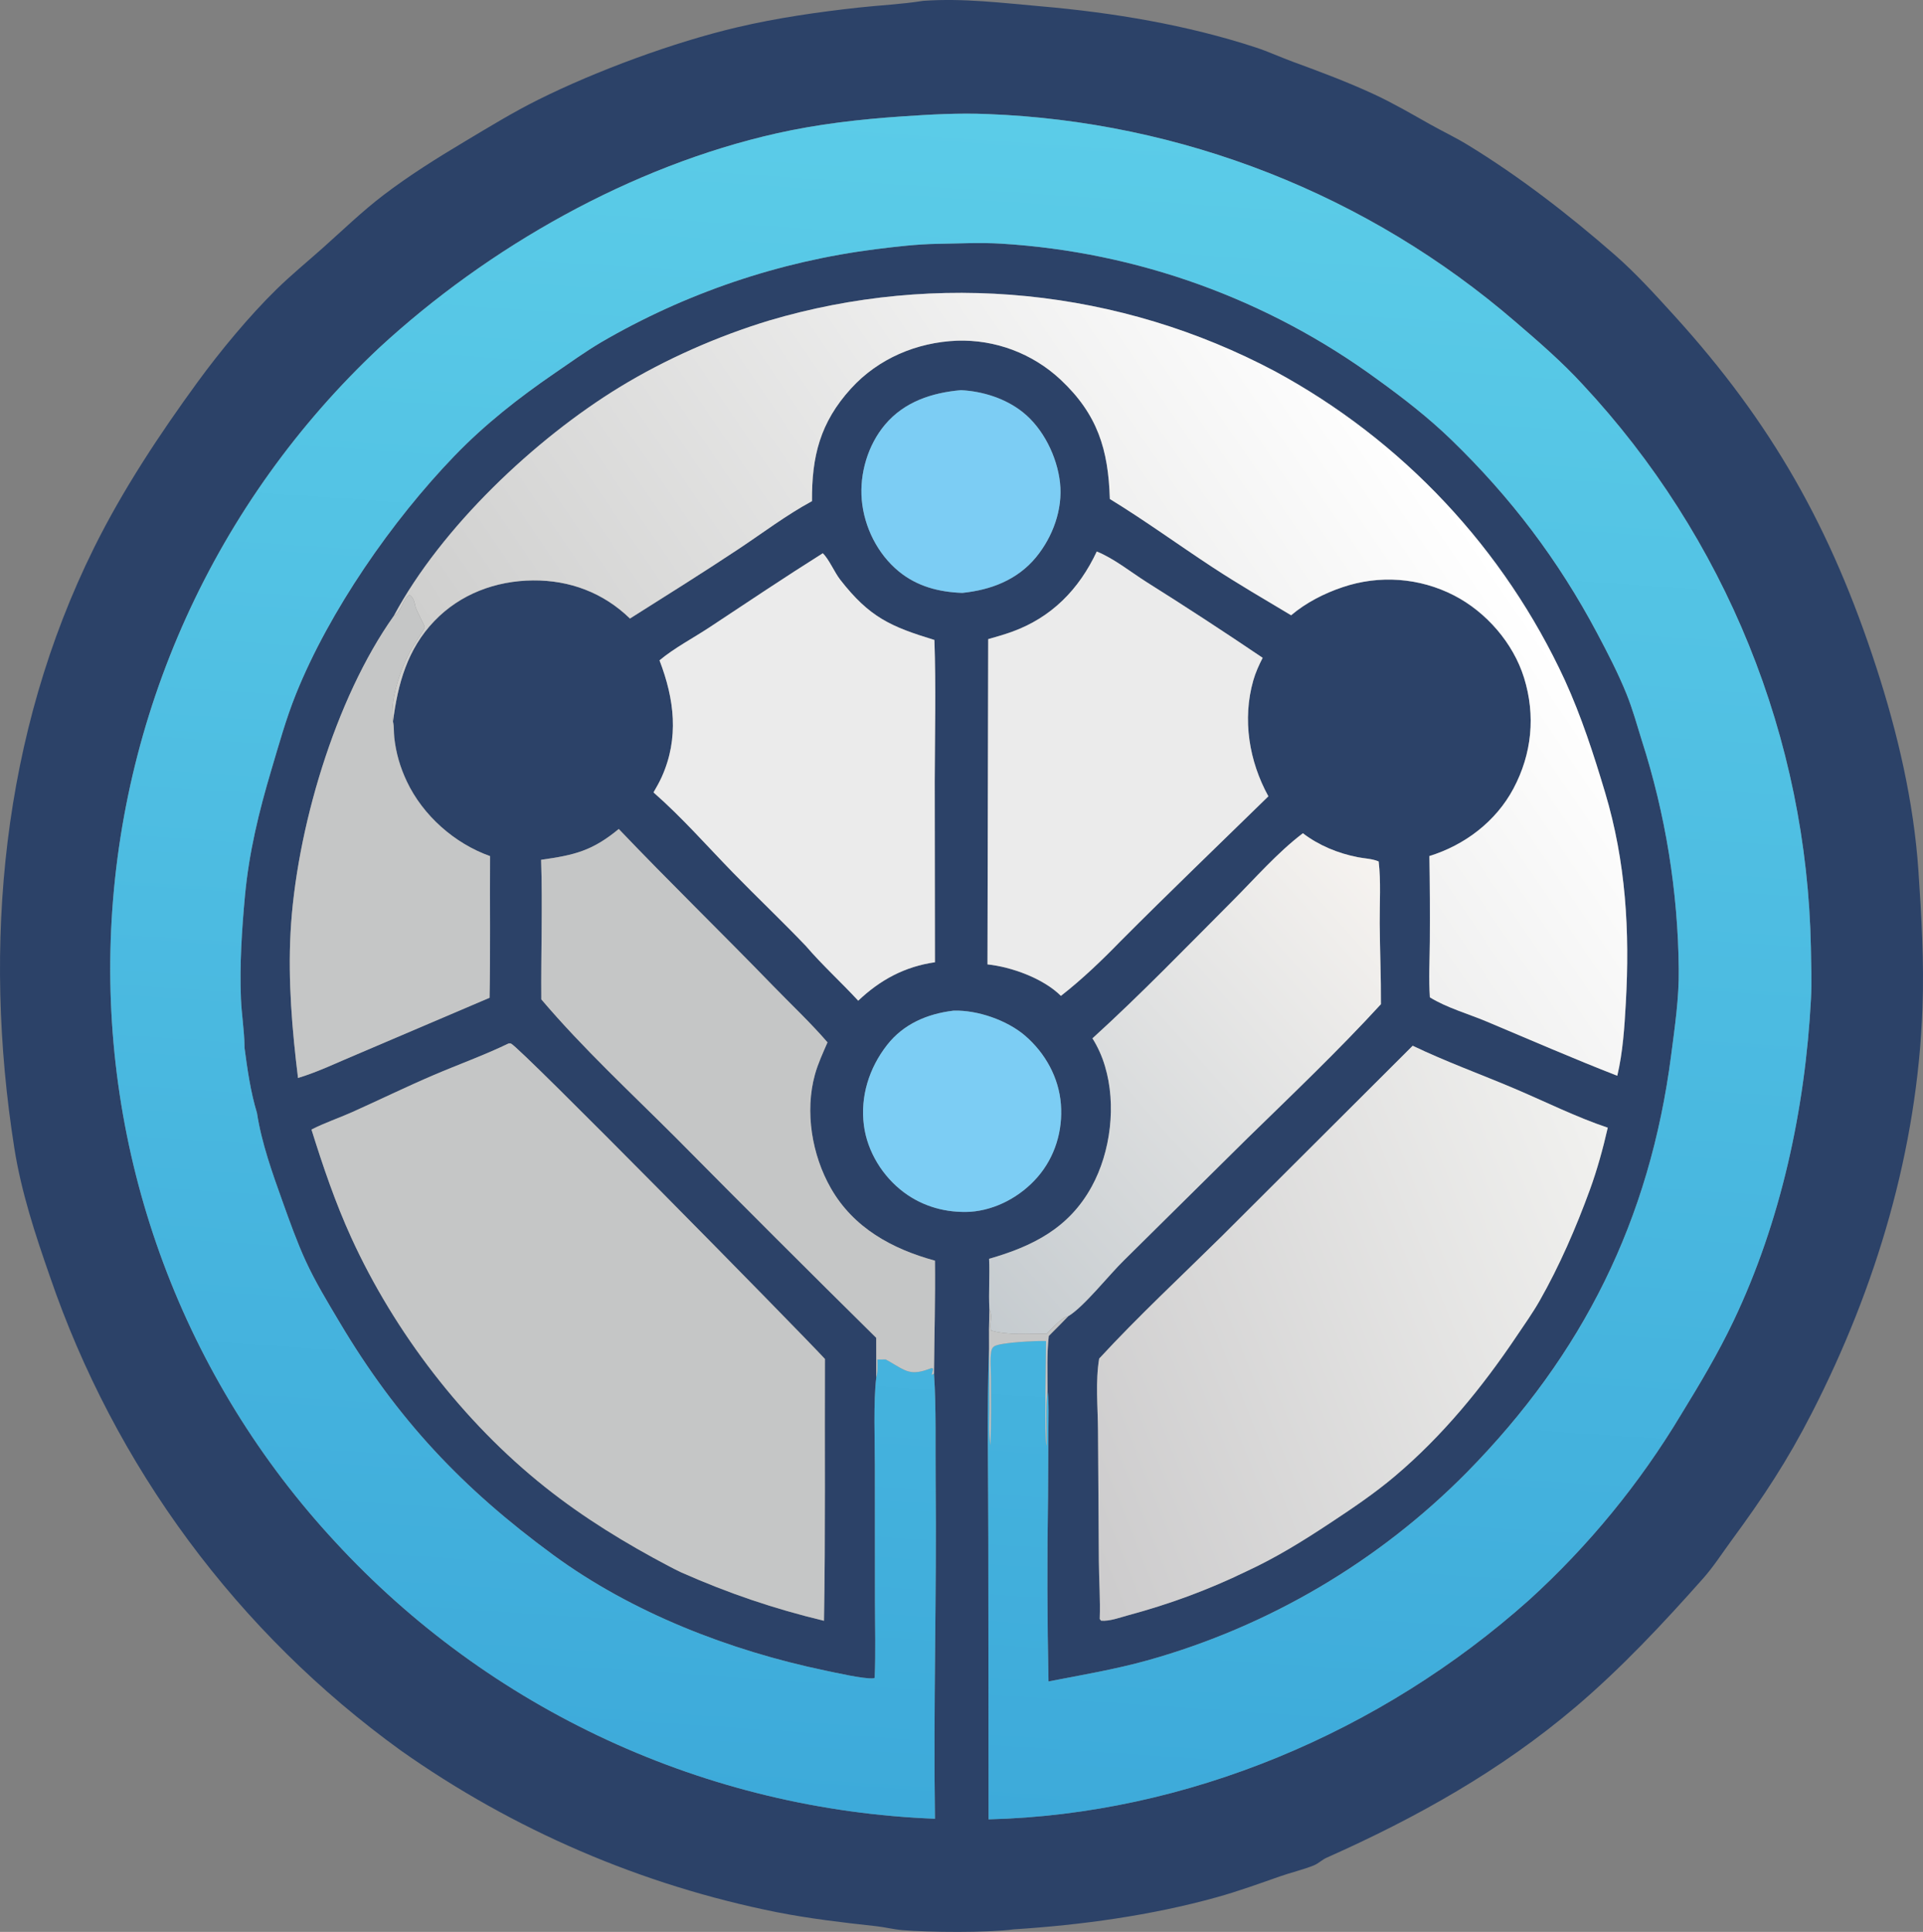 <?xml version="1.0" encoding="UTF-8" standalone="no"?>
<svg
   width="1384.16"
   height="1390.186"
   version="1.1"
   id="svg31"
   xmlns="http://www.w3.org/2000/svg"
   xmlns:svg="http://www.w3.org/2000/svg">
  <rect width="100%" height="100%" fill="#808080" stroke="none"/>
  <path
     fill="#2c4268"
     d="m 729.691,1388.348 c -18.689,2.543 -61.313,2.164 -80.175,0.569 -6.372,-0.539 -12.615,-2.166 -18.972,-2.857 -23.74,-2.583 -47.684,-5.395 -71.138,-10.002 q -9.103,-1.817 -18.157,-3.869 -9.054,-2.053 -18.049,-4.343 -8.997,-2.288 -17.93,-4.812 -8.933,-2.522 -17.799,-5.278 -8.864,-2.754 -17.654,-5.741 -8.79,-2.987 -17.5,-6.202 -8.708,-3.215 -17.329,-6.656 -8.623,-3.44 -17.15,-7.106 -8.529,-3.666 -16.961,-7.553 -8.43,-3.887 -16.755,-7.992 -8.327,-4.105 -16.542,-8.428 -8.215,-4.321 -16.316,-8.855 -8.1,-4.536 -16.08,-9.281 -7.978,-4.745 -15.83,-9.695 -7.852,-4.952 -15.573,-10.107 -7.721,-5.156 -15.303,-10.511 -5.464,-3.947 -10.851,-7.999 -5.386,-4.052 -10.693,-8.207 -5.309,-4.155 -10.536,-8.41 -5.225,-4.256 -10.371,-8.612 -5.144,-4.355 -10.202,-8.809 -5.059,-4.454 -10.032,-9.004 -4.972,-4.552 -9.855,-9.197 -4.885,-4.644 -9.679,-9.383 -4.793,-4.738 -9.495,-9.568 -4.701,-4.83 -9.309,-9.75 -4.608,-4.918 -9.119,-9.926 -4.513,-5.007 -8.928,-10.1 -4.415,-5.094 -8.731,-10.271 -4.316,-5.176 -8.533,-10.436 -4.217,-5.259 -8.331,-10.598 -4.114,-5.34 -8.123,-10.757 -4.011,-5.417 -7.916,-10.911 -3.906,-5.493 -7.705,-11.062 -3.798,-5.567 -7.49,-11.207 -3.69,-5.64 -7.272,-11.349 -3.582,-5.711 -7.054,-11.487 -3.47,-5.778 -6.831,-11.622 -3.359,-5.844 -6.606,-11.751 -3.245,-5.906 -6.377,-11.874 -3.134,-5.97 -6.15,-11.996 -3.017,-6.028 -5.916,-12.113 -2.9,-6.085 -5.683,-12.223 -2.783,-6.14 -5.447,-12.331 -2.664,-6.191 -5.209,-12.434 -2.543,-6.241 -4.968,-12.531 -2.423,-6.289 -4.725,-12.623 -2.302,-6.337 -4.483,-12.714 C 25.372,888.355 15.281,857.668 10.311,826.152 -12.729,680.032 1.364,528.069 67.609,394.33 88.243,352.673 114.7,312.667 142.031,275.192 c 16.34,-22.402 37.363,-47.821 57.148,-67.151 10.536,-10.294 21.959,-19.642 32.955,-29.432 14.329,-12.755 28.372,-26.365 43.601,-38.005 18.76,-14.339 39.014,-26.984 59.268,-39.07 17.237,-10.287 34.285,-20.736 52.275,-29.705 41.984,-20.935 97.756,-41.486 143.412,-52.211 28.641,-6.728 58.356,-10.989 87.581,-14.194 15.257,-1.671 30.527,-2.334 45.708,-4.743 0.234,-0.03 0.466,-0.076 0.702,-0.092 28.973,-1.983 56.063,1.482 84.704,3.972 51.74,4.497 105.02,13.368 154.442,29.57 9.121,2.99 17.794,7.033 26.793,10.325 19.844,7.262 39.396,14.586 58.592,23.478 13.761,6.376 26.901,14.086 40.111,21.509 8.908,5.005 18.233,9.406 26.952,14.724 37.449,22.842 72.694,50.145 105.725,78.949 15.261,13.308 29.134,28.611 42.741,43.567 70.787,77.8 113.306,153.515 145.819,253.531 15.382,47.316 26.925,96.631 30.311,146.418 2.226,32.734 4.107,65.625 2.928,98.446 -3.664,102.113 -33.202,201.077 -79.58,291.557 -17.742,34.614 -34.753,60.356 -57.674,91.556 -6.73,9.162 -13.065,19.082 -20.61,27.585 -28.56,32.184 -58.679,64.365 -91.466,92.246 -54.219,46.103 -114.917,80.009 -179.625,108.801 -3.173,1.411 -5.773,4.075 -8.942,5.404 -6.819,2.861 -17.163,5.388 -24.719,8.043 -15.007,5.269 -30.155,10.757 -45.476,15.009 -47.176,13.09 -97.195,19.96 -146.015,23.07 z M 283.488,443.133 c -42.493,59.801 -70.468,154.851 -74.356,227.997 -1.847,34.733 1.143,70.104 5.379,104.57 14.472,-4.369 28.384,-11.161 42.344,-16.968 l 95.527,-40.736 c 0.659,-33.946 0.128,-67.977 0.358,-101.938 -25.479,-9.034 -48.259,-29.132 -59.884,-53.668 -4.826,-10.186 -7.82,-20.401 -9.061,-31.589 -0.406,-3.669 -0.094,-8.022 -0.925,-11.548 3.469,-27.094 10.326,-52.047 29.715,-72.306 18.671,-19.508 44.242,-29.026 71.005,-29.279 26.52,-0.25 50.797,8.894 69.86,27.432 26.069,-16.464 52.413,-32.929 78.091,-49.969 17.464,-11.59 34.469,-24.518 52.933,-34.501 -0.232,-32.184 5.823,-56.563 28.028,-80.991 19.678,-21.645 47.325,-33.29 76.393,-34.483 q 2.549,-0.082 5.098,-0.037 2.551,0.043 5.094,0.211 2.545,0.168 5.078,0.461 2.533,0.291 5.05,0.707 2.515,0.415 5.007,0.954 2.492,0.539 4.956,1.198 2.464,0.659 4.892,1.437 2.428,0.78 4.814,1.677 2.388,0.897 4.729,1.909 2.34,1.012 4.628,2.138 2.288,1.126 4.518,2.363 2.23,1.235 4.397,2.579 2.168,1.344 4.266,2.792 2.099,1.448 4.125,2.997 2.026,1.549 3.972,3.196 1.948,1.647 3.813,3.385 c 26.771,25.077 34.451,50.375 35.533,85.947 25.1,15.38 49.207,32.9 73.83,49.063 18.457,12.115 37.718,23.267 56.658,34.616 10.637,-9.031 23.875,-15.803 37.06,-20.211 q 2.442,-0.83 4.924,-1.537 2.481,-0.705 4.995,-1.287 2.515,-0.581 5.053,-1.037 2.54,-0.454 5.099,-0.782 2.559,-0.326 5.131,-0.525 2.574,-0.199 5.153,-0.268 2.579,-0.069 5.158,-0.009 2.579,0.06 5.153,0.25 2.574,0.19 5.133,0.507 2.561,0.319 5.101,0.764 2.542,0.447 5.057,1.019 2.517,0.573 5,1.269 2.483,0.698 4.929,1.521 2.446,0.821 4.848,1.764 2.402,0.943 4.754,2.005 2.35,1.062 4.646,2.24 c 23.214,11.902 42.722,34.356 50.462,59.326 8.378,27.034 5.688,54.659 -7.632,79.69 -12.609,23.698 -35.095,40.715 -60.501,48.549 q 0.539,30.876 0.314,61.756 c -0.122,13.254 -0.879,26.704 0.032,39.926 12.047,7.476 27.65,11.875 40.836,17.407 31.36,13.157 62.357,26.686 94.045,39.019 4.041,-16.977 5.161,-34.956 6.147,-52.339 2.939,-51.807 0.028,-101.528 -14.887,-151.393 -8.237,-27.539 -17.056,-54.757 -29.012,-80.955 q -2.033,-4.399 -4.153,-8.758 -2.12,-4.358 -4.328,-8.673 -2.207,-4.316 -4.5,-8.586 -2.294,-4.27 -4.672,-8.492 -2.379,-4.224 -4.842,-8.398 -2.464,-4.174 -5.009,-8.297 -2.547,-4.125 -5.176,-8.196 -2.629,-4.073 -5.339,-8.091 -2.71,-4.018 -5.5,-7.981 -2.79,-3.963 -5.66,-7.87 -2.868,-3.906 -5.815,-7.755 -2.946,-3.848 -5.97,-7.636 -3.024,-3.788 -6.122,-7.515 -3.098,-3.726 -6.271,-7.389 -3.175,-3.664 -6.42,-7.264 -3.245,-3.6 -6.563,-7.132 -3.316,-3.534 -6.705,-6.999 -3.387,-3.467 -6.843,-6.865 -3.456,-3.398 -6.98,-6.725 -3.526,-3.327 -7.115,-6.583 -3.591,-3.256 -7.244,-6.439 -3.655,-3.183 -7.373,-6.294 -3.719,-3.109 -7.498,-6.143 -3.779,-3.034 -7.62,-5.991 -3.839,-2.958 -7.737,-5.838 -3.898,-2.88 -7.854,-5.681 -3.956,-2.8 -7.965,-5.523 -4.011,-2.721 -8.075,-5.362 -4.064,-2.639 -8.182,-5.197 -4.116,-2.559 -8.284,-5.034 -4.167,-2.474 -8.382,-4.865 -4.217,-2.391 -8.479,-4.697 -5.181,-2.749 -10.426,-5.371 -5.245,-2.623 -10.551,-5.117 -5.309,-2.496 -10.674,-4.86 -5.367,-2.364 -10.789,-4.6 -5.422,-2.233 -10.895,-4.335 -5.475,-2.102 -10.998,-4.071 -5.525,-1.969 -11.094,-3.804 -5.571,-1.833 -11.182,-3.533 -5.613,-1.698 -11.266,-3.26 -5.652,-1.562 -11.342,-2.987 -5.688,-1.425 -11.409,-2.71 -5.721,-1.287 -11.473,-2.434 -5.75,-1.147 -11.526,-2.154 -5.778,-1.007 -11.578,-1.873 -5.799,-0.867 -11.618,-1.593 -5.819,-0.725 -11.654,-1.31 -5.835,-0.585 -11.682,-1.028 -5.847,-0.441 -11.705,-0.743 -5.856,-0.301 -11.718,-0.459 -5.862,-0.16 -11.727,-0.175 -5.863,-0.018 -11.727,0.108 -5.863,0.126 -11.721,0.393 -5.858,0.268 -11.707,0.679 -5.851,0.409 -11.689,0.961 -5.837,0.551 -11.661,1.244 -5.823,0.693 -11.627,1.528 -5.805,0.833 -11.587,1.808 -5.784,0.975 -11.54,2.09 -5.757,1.113 -11.486,2.368 -5.729,1.253 -11.425,2.646 -5.697,1.391 -11.358,2.921 -5.661,1.531 -11.283,3.198 C 516.705,241.855 478.937,258.479 446.046,278.56 384.958,315.852 317.705,379.462 283.488,443.132 Z m -107.5,310.764 -0.005,-1.026 c -0.149,-11.47 -2.102,-22.872 -2.567,-34.334 -0.987,-24.284 0.64,-49.425 2.868,-73.605 2.907,-31.56 10.078,-60.911 19.098,-91.168 5.413,-18.159 10.498,-36.541 17.57,-54.142 24.155,-60.104 69.378,-125.134 114.157,-171.567 21.838,-22.643 46.375,-41.88 72.267,-59.611 10.94,-7.492 21.844,-15.33 33.239,-22.101 q 11.36,-6.624 23.038,-12.666 11.679,-6.044 23.646,-11.494 11.968,-5.449 24.194,-10.289 12.226,-4.841 24.682,-9.061 12.453,-4.22 25.105,-7.809 12.65,-3.589 25.465,-6.537 12.815,-2.949 25.763,-5.25 12.946,-2.301 25.993,-3.947 c 14.625,-1.82 29.366,-3.584 44.115,-3.825 15.3,-0.25 31.075,-1.062 46.334,-0.119 q 9.094,0.555 18.166,1.434 9.07,0.879 18.102,2.081 9.032,1.204 18.015,2.726 8.985,1.524 17.909,3.368 8.923,1.845 17.776,4.006 8.852,2.161 17.62,4.637 8.77,2.476 17.446,5.264 8.674,2.786 17.246,5.883 8.57,3.095 17.024,6.494 8.455,3.4 16.782,7.099 8.327,3.699 16.518,7.692 8.191,3.993 16.234,8.277 8.042,4.284 15.927,8.852 7.884,4.569 15.599,9.415 7.717,4.848 15.256,9.967 7.538,5.119 14.889,10.504 c 18.577,13.4 36.697,27.447 53.172,43.397 42.778,41.417 76.992,86.496 104.949,139.138 7.593,14.3 15.1,28.778 21.177,43.799 4.357,10.768 7.482,22.095 10.927,33.18 q 3.208,9.975 6.039,20.066 2.831,10.089 5.278,20.279 2.448,10.188 4.511,20.463 2.061,10.273 3.735,20.619 1.673,10.344 2.957,20.745 1.281,10.399 2.171,20.841 0.89,10.442 1.386,20.91 0.494,10.466 0.596,20.945 c 0.3,20.259 -2.866,41.812 -5.473,61.935 -15.342,118.436 -63.387,215.074 -147.029,300.106 q -5.915,5.984 -12.021,11.774 -6.106,5.789 -12.395,11.377 -6.29,5.59 -12.758,10.973 -6.466,5.383 -13.104,10.555 -6.638,5.17 -13.439,10.124 -6.801,4.954 -13.76,9.687 -6.957,4.732 -14.064,9.236 -7.106,4.504 -14.355,8.777 -7.249,4.272 -14.633,8.307 -7.382,4.036 -14.892,7.831 -7.51,3.797 -15.139,7.347 -7.629,3.55 -15.367,6.852 -7.739,3.302 -15.582,6.353 -7.841,3.05 -15.778,5.846 -7.935,2.795 -15.959,5.333 -8.022,2.538 -16.122,4.814 c -23.556,6.581 -47.787,10.677 -71.785,15.3 q -1.413,-66.646 -0.331,-133.298 l 0.238,-46.609 c 0.025,-9.727 0.518,-19.917 -0.643,-29.572 0.05,-13.001 -0.548,-26.174 0.932,-39.106 q 7.111,-7.079 14.093,-14.286 c 10.956,-6.466 29.355,-29.724 39.799,-39.925 l 88.946,-87.926 c 32.436,-31.654 65.631,-63.213 96.25,-96.617 0.113,-19.414 -0.757,-38.904 -0.888,-58.328 -0.099,-14.527 0.955,-29.972 -0.739,-44.372 -4.374,-1.985 -10.25,-2.129 -14.991,-3.065 -14.417,-2.845 -27.821,-8.35 -39.567,-17.237 -18.269,13.861 -34.388,32.406 -50.609,48.649 -33.23,33.273 -66.056,67.3 -100.851,98.928 q 2.951,4.706 5.225,9.775 2.274,5.067 3.829,10.401 c 8.237,27.514 4.16,61.418 -9.598,86.521 -16.408,29.939 -42.481,42.934 -73.855,51.945 0.603,12.063 -0.456,24.187 0.227,36.275 q -0.425,14.153 -0.264,28.311 c -1.576,45.378 -0.523,91.072 -0.525,136.478 l 0.188,202.286 c 142.931,-3.579 282.792,-62.992 389.083,-157.878 q 8.003,-7.278 15.734,-14.843 7.731,-7.565 15.183,-15.406 7.45,-7.843 14.609,-15.952 7.159,-8.109 14.017,-16.475 6.858,-8.364 13.405,-16.975 6.548,-8.611 12.776,-17.453 6.229,-8.843 12.131,-17.909 5.902,-9.064 11.468,-18.34 c 13.538,-22.057 26.649,-43.989 37.798,-67.389 34.205,-71.781 51.572,-152.722 55.749,-231.845 0.643,-12.216 0.104,-24.664 -0.062,-36.894 q -0.137,-6.983 -0.431,-13.963 -0.296,-6.978 -0.75,-13.949 -0.456,-6.969 -1.069,-13.928 -0.613,-6.959 -1.386,-13.9 -0.773,-6.943 -1.703,-13.866 -0.932,-6.923 -2.021,-13.823 -1.088,-6.898 -2.336,-13.772 -1.246,-6.874 -2.648,-13.715 -1.404,-6.843 -2.963,-13.653 -1.558,-6.808 -3.272,-13.579 -1.716,-6.773 -3.584,-13.503 -1.868,-6.732 -3.891,-13.418 -2.021,-6.686 -4.195,-13.324 -2.175,-6.638 -4.5,-13.226 -2.325,-6.586 -4.8,-13.118 -2.474,-6.532 -5.099,-13.006 -2.623,-6.473 -5.394,-12.886 -2.772,-6.411 -5.688,-12.758 -2.917,-6.347 -5.979,-12.625 -3.061,-6.28 -6.266,-12.487 -3.203,-6.207 -6.548,-12.338 -3.345,-6.133 -6.829,-12.187 -3.485,-6.055 -7.106,-12.028 -3.621,-5.971 -7.379,-11.861 -3.758,-5.888 -7.648,-11.689 -3.89,-5.801 -7.912,-11.512 -4.022,-5.711 -8.173,-11.33 -4.153,-5.617 -8.432,-11.138 -4.279,-5.521 -8.683,-10.943 -4.403,-5.422 -8.93,-10.741 -4.527,-5.321 -9.174,-10.536 -4.647,-5.215 -9.412,-10.323 c -14.857,-16.202 -31.878,-30.935 -48.551,-45.219 q -4.926,-4.245 -9.938,-8.387 -5.014,-4.14 -10.114,-8.175 -5.099,-4.036 -10.284,-7.962 -5.183,-3.926 -10.449,-7.742 -5.264,-3.816 -10.608,-7.521 -5.344,-3.704 -10.766,-7.297 -5.42,-3.591 -10.917,-7.067 -5.495,-3.478 -11.062,-6.836 -5.567,-3.361 -11.204,-6.602 -5.638,-3.242 -11.342,-6.365 -5.704,-3.123 -11.471,-6.124 -5.768,-3.003 -11.599,-5.883 -5.83,-2.88 -11.72,-5.636 -5.89,-2.756 -11.835,-5.388 -5.947,-2.632 -11.946,-5.138 -6.002,-2.506 -12.053,-4.885 -6.051,-2.379 -12.152,-4.63 -6.101,-2.253 -12.248,-4.374 -6.147,-2.122 -12.336,-4.116 -6.189,-1.992 -12.42,-3.853 -6.23,-1.863 -12.499,-3.593 -6.267,-1.73 -12.572,-3.329 -6.303,-1.597 -12.638,-3.063 -6.337,-1.464 -12.701,-2.795 -6.365,-1.331 -12.756,-2.528 -6.391,-1.198 -12.806,-2.26 -6.416,-1.062 -12.852,-1.989 -6.436,-0.927 -12.891,-1.718 -6.454,-0.792 -12.923,-1.446 -6.469,-0.656 -12.951,-1.175 -6.482,-0.518 -12.974,-0.9 -6.491,-0.383 -12.989,-0.627 c -20.474,-0.877 -41.094,0.307 -61.519,1.698 -30.166,2.053 -60.526,5.523 -90.053,12.164 C 454.17,119.54 351.731,177.613 272.952,250.248 q -5.475,5.135 -10.821,10.403 -5.348,5.268 -10.564,10.665 -5.216,5.395 -10.3,10.918 -5.083,5.523 -10.029,11.17 -4.947,5.645 -9.752,11.409 -4.807,5.766 -9.47,11.647 -4.663,5.881 -9.181,11.875 -4.518,5.993 -8.889,12.095 -4.371,6.103 -8.589,12.31 -4.22,6.207 -8.286,12.517 -4.066,6.308 -7.976,12.716 -3.91,6.407 -7.662,12.907 -3.752,6.501 -7.345,13.091 -3.591,6.59 -7.021,13.267 -3.43,6.677 -6.695,13.435 -3.265,6.758 -6.365,13.595 -3.098,6.836 -6.028,13.747 -2.93,6.909 -5.69,13.889 -2.761,6.98 -5.349,14.025 -2.588,7.046 -5.004,14.153 -2.416,7.106 -4.656,14.27 -2.24,7.163 -4.304,14.38 -2.065,7.216 -3.951,14.481 -1.888,7.265 -3.596,14.573 -1.709,7.31 -3.237,14.658 -1.53,7.347 -2.878,14.731 -1.349,7.384 -2.515,14.798 -1.168,7.414 -2.154,14.855 -0.985,7.441 -1.788,14.905 -0.803,7.462 -1.423,14.942 -0.62,7.482 -1.056,14.974 -0.436,7.494 -0.689,14.995 -0.248,7.4 -0.317,14.804 -0.067,7.404 0.044,14.807 0.113,7.404 0.406,14.802 0.294,7.398 0.767,14.788 0.475,7.389 1.129,14.765 0.654,7.375 1.487,14.731 0.835,7.357 1.849,14.692 1.014,7.334 2.205,14.642 1.193,7.308 2.563,14.584 1.37,7.276 2.919,14.516 1.547,7.24 3.27,14.442 1.725,7.2 3.625,14.357 1.898,7.155 3.972,14.265 2.074,7.108 4.319,14.162 2.247,7.056 4.665,14.054 2.418,6.998 5.007,13.935 2.588,6.937 5.344,13.809 2.758,6.872 5.681,13.675 2.925,6.803 6.014,13.531 3.089,6.728 6.342,13.38 3.252,6.652 6.666,13.223 3.414,6.569 6.987,13.054 3.573,6.485 7.304,12.88 3.729,6.397 7.616,12.698 3.885,6.303 7.923,12.51 4.039,6.205 8.228,12.31 4.188,6.106 8.526,12.108 4.337,6.002 8.818,11.895 4.483,5.893 9.107,11.675 4.624,5.784 9.389,11.45 4.764,5.668 9.665,11.218 4.901,5.55 9.936,10.979 5.168,5.61 10.473,11.09 5.305,5.48 10.743,10.83 5.44,5.348 11.007,10.56 5.569,5.213 11.264,10.287 5.695,5.074 11.512,10.007 5.819,4.933 11.757,9.722 5.938,4.787 11.991,9.428 6.055,4.64 12.221,9.132 6.165,4.49 12.441,8.827 6.275,4.335 12.654,8.518 6.379,4.181 12.859,8.203 6.482,4.024 13.059,7.886 6.578,3.862 13.247,7.561 6.672,3.699 13.43,7.233 6.76,3.534 13.605,6.902 6.843,3.366 13.768,6.563 6.927,3.197 13.928,6.223 7.001,3.026 14.077,5.878 7.074,2.854 14.215,5.53 7.143,2.678 14.348,5.179 7.207,2.501 14.472,4.823 7.265,2.324 14.586,4.467 7.32,2.145 14.692,4.107 7.37,1.962 14.788,3.744 7.416,1.781 14.874,3.378 7.459,1.597 14.954,3.011 7.496,1.413 15.025,2.641 7.528,1.23 15.084,2.272 7.556,1.044 15.135,1.9 7.579,0.856 15.178,1.526 7.599,0.67 15.211,1.154 7.613,0.482 15.234,0.778 c -1.223,-80.9 1.31,-161.794 0.484,-242.676 -0.264,-25.729 0.51,-51.926 -1.179,-77.581 0.222,-27.046 1.016,-54.294 0.691,-81.322 -30.816,-8.41 -58.631,-23.563 -74.979,-52.222 -13.584,-23.818 -18.816,-55.056 -11.411,-81.728 2.21,-7.96 5.768,-15.576 9.048,-23.141 -12.379,-14.352 -26.39,-27.455 -39.588,-41.068 -36.589,-37.739 -74.397,-74.459 -110.664,-112.457 -19.123,15.745 -31.817,18.774 -55.891,22.156 1.122,33.43 -0.144,66.983 0.142,100.433 29.893,35.213 64.47,67.157 97.097,99.802 q 71.583,72.281 143.97,143.757 l 0.05,28.567 c -2.139,17.016 -1.037,45.69 -1.017,63.527 l 0.06,97.285 c 0.014,18.37 0.576,36.933 -0.204,55.279 -0.346,0.115 -0.675,0.308 -1.039,0.344 -6.491,0.64 -27.512,-4.126 -34.829,-5.656 -68.502,-14.327 -138.81,-41.552 -195.552,-83.16 -65.42,-47.973 -112.195,-97.549 -153.711,-167.363 -8.513,-14.316 -17.453,-28.989 -24.401,-44.117 -6.266,-13.641 -11.505,-28.347 -16.569,-42.479 -7.377,-20.591 -15.199,-42.374 -18.536,-64.067 -4.564,-14.945 -6.927,-31.481 -8.963,-46.961 z m 515.713,-473.139 c -20.862,1.829 -40.701,8.283 -54.634,24.783 -12.326,14.593 -18.435,35.176 -16.773,54.145 1.718,19.593 11.388,38.98 26.656,51.495 13.217,10.835 28.923,14.878 45.705,15.461 20.575,-2.088 39.712,-9.366 53.138,-25.724 12.003,-14.625 19.293,-34.462 17.207,-53.47 -2.056,-18.749 -12.026,-39.163 -26.957,-50.962 -12.434,-9.825 -28.639,-14.912 -44.342,-15.729 z m 97.741,116.114 c -12.794,27.271 -32.507,47.456 -61.125,57.789 -5.571,2.01 -11.328,3.607 -17.016,5.261 l -0.528,234.046 c 17.427,1.835 40.231,10.115 52.865,22.656 15.103,-11.769 29.437,-25.488 42.78,-39.221 35.121,-35.231 70.975,-69.626 106.55,-104.382 -13.894,-25.206 -18.859,-55.311 -10.876,-83.33 1.622,-5.693 4.059,-11.074 6.767,-16.323 Q 867.396,445.297 824.996,418.664 c -10.995,-7.007 -23.515,-16.987 -35.554,-21.792 z m -197.204,1.248 c -27.425,17.26 -54.432,35.364 -81.46,53.243 -11.835,7.827 -25.174,14.722 -36.075,23.815 10.745,27.959 14.204,55.838 1.648,83.836 -1.728,3.855 -3.857,7.54 -5.959,11.202 20.479,17.955 38.287,38.301 57.249,57.772 17.28,17.744 35.283,34.772 52.389,52.697 11.851,13.816 25.378,26.06 37.713,39.42 15.793,-15.02 33.588,-24.582 55.226,-27.668 l -0.167,-130.611 c 0.113,-33.663 0.954,-67.687 -0.23,-101.316 -31.456,-9.621 -46.669,-16.222 -67.818,-43.4 -4.151,-5.335 -8.075,-14.796 -12.515,-18.988 z m 93.761,329.181 c -18.65,2.301 -35.69,9.573 -47.484,24.653 -12.911,16.51 -19.407,37.025 -16.679,57.919 2.467,18.914 13.572,36.798 28.788,48.136 13.885,10.346 30.534,14.855 47.699,13.995 18.582,-1.294 36.419,-11.057 48.558,-25.061 12.531,-14.456 18.201,-33.377 16.752,-52.332 -1.469,-19.213 -11.287,-36.888 -25.818,-49.368 -12.943,-11.115 -34.255,-18.465 -51.231,-17.998 -0.195,0.005 -0.39,0.037 -0.585,0.055 z m -319.933,23.567 c -17.494,8.462 -35.928,15.05 -53.798,22.689 -19.802,8.465 -39.097,17.893 -58.736,26.695 -9.678,4.337 -19.907,7.714 -29.336,12.563 8.249,26.367 17.202,52.741 28.698,77.889 31.153,68.156 80.564,132.523 139.319,179.286 27.927,22.227 58.128,40.651 89.674,57.258 q 4.179,2.187 8.433,4.222 c 34.014,15.052 66.634,26.126 102.769,34.832 1.111,-62.773 0.418,-125.635 0.681,-188.42 -21.073,-22.682 -219.787,-224.634 -225.948,-226.932 -0.549,-0.204 -1.172,-0.055 -1.757,-0.083 z m 650.782,1.643 -137.307,136.958 c -29.529,29.143 -60.228,57.663 -88.357,88.155 -2.792,16.376 -0.954,35.111 -0.844,51.784 l 0.613,94.109 c 0.106,13.783 1.147,27.748 0.631,41.497 l 0.931,1.195 c 6.104,0.573 13.402,-2.219 19.256,-3.793 29.76,-8.004 57.651,-18.201 85.381,-31.67 21.498,-9.945 40.456,-21.707 60.186,-34.733 16.035,-10.587 31.94,-21.285 46.641,-33.705 34.191,-28.884 62.621,-63.541 87.501,-100.564 5.674,-8.442 11.697,-16.877 16.729,-25.715 14.313,-25.126 26.224,-52.642 36.142,-79.803 5.27,-14.428 9.479,-29.772 12.904,-44.746 -22.719,-7.593 -44.943,-18.733 -67.038,-28.104 -24.391,-10.344 -49.468,-19.401 -73.368,-30.864 z"
     id="path10"
     style="stroke-width:1.772" />
  <defs
     id="defs11">
    <linearGradient
       id="gradient_0"
       gradientUnits="userSpaceOnUse"
       x1="488.624"
       y1="857.044"
       x2="534.771"
       y2="167.987"
       gradientTransform="matrix(1.772,0,0,1.772,-215.704,-213.245)">
      <stop
         offset="0"
         stop-color="#3DAADA"
         id="stop10" />
      <stop
         offset="1"
         stop-color="#5BCCE8"
         id="stop11" />
    </linearGradient>
  </defs>
  <path
     fill="url(#gradient_0)"
     d="m 754.702,1209.952 c 23.997,-4.623 48.229,-8.719 71.785,-15.3 q 8.1,-2.276 16.122,-4.814 8.024,-2.538 15.959,-5.333 7.937,-2.795 15.778,-5.846 7.843,-3.05 15.582,-6.353 7.739,-3.302 15.367,-6.852 7.629,-3.55 15.139,-7.345 7.51,-3.797 14.892,-7.832 7.384,-4.036 14.633,-8.307 7.248,-4.273 14.355,-8.777 7.108,-4.504 14.064,-9.236 6.959,-4.731 13.76,-9.687 6.801,-4.954 13.439,-10.124 6.638,-5.172 13.104,-10.555 6.468,-5.383 12.756,-10.973 6.29,-5.589 12.396,-11.377 6.106,-5.791 12.021,-11.774 c 83.642,-85.032 131.687,-181.67 147.029,-300.106 2.607,-20.123 5.773,-41.676 5.473,-61.935 q -0.101,-10.479 -0.596,-20.945 -0.496,-10.468 -1.386,-20.91 -0.89,-10.442 -2.171,-20.841 -1.283,-10.401 -2.957,-20.745 -1.673,-10.346 -3.735,-20.619 -2.063,-10.275 -4.511,-20.463 -2.448,-10.19 -5.278,-20.279 -2.831,-10.091 -6.039,-20.066 c -3.446,-11.085 -6.571,-22.413 -10.927,-33.18 -6.078,-15.022 -13.584,-29.499 -21.177,-43.799 -27.957,-52.642 -62.171,-97.721 -104.949,-139.138 -16.475,-15.95 -34.595,-29.997 -53.172,-43.397 q -7.35,-5.385 -14.889,-10.504 -7.538,-5.119 -15.256,-9.967 -7.716,-4.846 -15.599,-9.415 -7.886,-4.568 -15.927,-8.852 -8.043,-4.284 -16.234,-8.277 -8.191,-3.993 -16.518,-7.692 -8.327,-3.699 -16.782,-7.099 -8.455,-3.4 -17.024,-6.494 -8.572,-3.096 -17.246,-5.883 -8.676,-2.788 -17.446,-5.264 -8.768,-2.476 -17.62,-4.637 -8.853,-2.161 -17.776,-4.006 -8.924,-1.843 -17.909,-3.368 -8.983,-1.523 -18.015,-2.726 -9.032,-1.202 -18.102,-2.081 -9.071,-0.879 -18.166,-1.434 c -15.259,-0.943 -31.034,-0.131 -46.334,0.119 -14.749,0.241 -29.49,2.005 -44.115,3.825 q -13.047,1.647 -25.993,3.947 -12.948,2.301 -25.763,5.25 -12.815,2.948 -25.465,6.537 -12.652,3.589 -25.105,7.809 -12.455,4.22 -24.682,9.061 -12.226,4.841 -24.194,10.289 -11.968,5.45 -23.646,11.494 -11.679,6.042 -23.038,12.666 c -11.395,6.771 -22.299,14.609 -33.239,22.101 -25.892,17.732 -50.428,36.968 -72.267,59.611 -44.779,46.433 -90.002,111.463 -114.157,171.567 -7.072,17.601 -12.157,35.983 -17.57,54.142 -9.02,30.258 -16.191,59.608 -19.098,91.168 -2.228,24.18 -3.855,49.32 -2.868,73.605 0.464,11.463 2.418,22.865 2.567,34.334 l 0.005,1.026 c 2.037,15.481 4.399,32.016 8.963,46.961 3.338,21.693 11.159,43.477 18.536,64.067 5.064,14.132 10.303,28.838 16.569,42.479 6.948,15.128 15.888,29.8 24.401,44.117 41.516,69.814 88.292,119.389 153.711,167.363 56.742,41.608 127.05,68.834 195.552,83.16 7.317,1.53 28.338,6.296 34.829,5.656 0.363,-0.035 0.693,-0.229 1.039,-0.344 0.78,-18.347 0.218,-36.91 0.204,-55.279 l -0.06,-97.285 c -0.019,-17.836 -1.122,-46.511 1.017,-63.527 1.149,-4.165 0.794,-8.687 0.796,-12.982 l 5.987,-0.016 c 4.61,2.405 8.924,5.525 13.68,7.63 6.921,3.066 12.82,0.939 19.485,-1.471 l 1.032,0.542 -1.095,4.344 1.65,-0.824 c 1.689,25.655 0.915,51.852 1.179,77.581 0.826,80.883 -1.707,161.776 -0.484,242.677 q -7.622,-0.296 -15.234,-0.778 -7.613,-0.484 -15.211,-1.154 -7.599,-0.67 -15.178,-1.526 -7.579,-0.856 -15.135,-1.9 -7.556,-1.042 -15.084,-2.272 -7.529,-1.228 -15.025,-2.641 -7.496,-1.415 -14.954,-3.011 -7.459,-1.597 -14.874,-3.378 -7.418,-1.781 -14.788,-3.744 -7.372,-1.962 -14.692,-4.107 -7.32,-2.143 -14.586,-4.465 -7.265,-2.324 -14.472,-4.825 -7.205,-2.501 -14.348,-5.179 -7.141,-2.676 -14.215,-5.53 -7.076,-2.852 -14.077,-5.878 -7.001,-3.026 -13.928,-6.223 -6.925,-3.197 -13.768,-6.563 -6.845,-3.368 -13.605,-6.902 -6.758,-3.534 -13.43,-7.233 -6.67,-3.699 -13.247,-7.561 -6.578,-3.862 -13.059,-7.886 -6.48,-4.022 -12.859,-8.203 -6.379,-4.181 -12.655,-8.518 -6.275,-4.337 -12.439,-8.827 -6.166,-4.492 -12.221,-9.132 -6.053,-4.64 -11.991,-9.428 -5.938,-4.789 -11.757,-9.722 -5.817,-4.933 -11.512,-10.007 -5.695,-5.075 -11.264,-10.287 -5.567,-5.213 -11.007,-10.56 -5.438,-5.349 -10.743,-10.83 -5.305,-5.481 -10.473,-11.09 -5.036,-5.429 -9.936,-10.979 -4.901,-5.55 -9.665,-11.218 -4.764,-5.667 -9.389,-11.45 -4.624,-5.782 -9.107,-11.675 -4.481,-5.893 -8.818,-11.895 -4.337,-6.002 -8.526,-12.108 -4.188,-6.104 -8.228,-12.31 -4.038,-6.207 -7.923,-12.51 -3.887,-6.301 -7.616,-12.698 -3.731,-6.395 -7.304,-12.88 -3.573,-6.485 -6.987,-13.054 -3.414,-6.571 -6.666,-13.223 -3.252,-6.652 -6.342,-13.38 -3.089,-6.728 -6.014,-13.531 -2.923,-6.803 -5.681,-13.675 -2.756,-6.872 -5.344,-13.809 -2.59,-6.937 -5.007,-13.935 -2.418,-6.998 -4.665,-14.054 -2.246,-7.054 -4.319,-14.162 -2.074,-7.109 -3.972,-14.265 -1.9,-7.157 -3.625,-14.357 -1.723,-7.202 -3.27,-14.442 -1.549,-7.24 -2.919,-14.516 -1.37,-7.276 -2.563,-14.584 -1.191,-7.308 -2.205,-14.642 -1.014,-7.334 -1.849,-14.692 -0.833,-7.356 -1.487,-14.731 -0.654,-7.375 -1.129,-14.765 -0.473,-7.389 -0.767,-14.788 -0.292,-7.398 -0.406,-14.802 -0.112,-7.404 -0.044,-14.807 0.069,-7.404 0.317,-14.804 0.253,-7.501 0.689,-14.995 0.436,-7.492 1.056,-14.974 0.62,-7.48 1.423,-14.942 0.803,-7.464 1.788,-14.905 0.985,-7.441 2.154,-14.855 1.166,-7.414 2.515,-14.798 1.349,-7.384 2.878,-14.731 1.528,-7.349 3.237,-14.658 1.709,-7.308 3.596,-14.573 1.886,-7.265 3.951,-14.481 2.063,-7.217 4.304,-14.38 2.24,-7.164 4.656,-14.27 2.416,-7.108 5.004,-14.153 2.588,-7.046 5.349,-14.025 2.76,-6.98 5.69,-13.889 2.93,-6.911 6.028,-13.747 3.1,-6.836 6.365,-13.595 3.265,-6.758 6.695,-13.435 3.43,-6.677 7.021,-13.267 3.593,-6.59 7.345,-13.091 3.752,-6.5 7.662,-12.907 3.91,-6.407 7.976,-12.716 4.066,-6.31 8.286,-12.517 4.218,-6.207 8.589,-12.31 4.371,-6.103 8.889,-12.095 4.518,-5.994 9.181,-11.875 4.663,-5.881 9.47,-11.647 4.805,-5.764 9.752,-11.409 4.945,-5.647 10.029,-11.17 5.083,-5.523 10.3,-10.918 5.216,-5.397 10.564,-10.665 5.346,-5.268 10.821,-10.403 c 78.779,-72.635 181.218,-130.708 286.166,-154.312 29.527,-6.641 59.888,-10.112 90.053,-12.164 20.424,-1.391 41.045,-2.575 61.519,-1.698 q 6.498,0.245 12.989,0.627 6.493,0.383 12.974,0.9 6.482,0.519 12.951,1.175 6.469,0.654 12.923,1.446 6.455,0.791 12.891,1.718 6.436,0.927 12.852,1.989 6.415,1.062 12.806,2.26 6.391,1.196 12.756,2.528 6.365,1.331 12.701,2.795 6.335,1.466 12.638,3.063 6.305,1.599 12.572,3.329 6.269,1.73 12.499,3.593 6.23,1.861 12.42,3.853 6.189,1.992 12.336,4.116 6.147,2.122 12.248,4.374 6.101,2.251 12.152,4.63 6.051,2.379 12.053,4.885 6,2.506 11.946,5.138 5.945,2.632 11.835,5.388 5.89,2.756 11.72,5.636 5.831,2.88 11.599,5.883 5.768,3.001 11.471,6.124 5.704,3.123 11.342,6.365 5.636,3.242 11.204,6.602 5.567,3.359 11.062,6.836 5.496,3.476 10.917,7.067 5.422,3.593 10.766,7.297 5.344,3.704 10.608,7.521 5.266,3.816 10.449,7.742 5.184,3.926 10.284,7.962 5.099,4.034 10.114,8.175 5.013,4.142 9.938,8.387 c 16.674,14.284 33.694,29.017 48.551,45.219 q 4.764,5.108 9.412,10.323 4.647,5.215 9.174,10.536 4.527,5.319 8.93,10.741 4.404,5.422 8.683,10.943 4.279,5.521 8.432,11.138 4.151,5.619 8.173,11.33 4.022,5.711 7.912,11.512 3.891,5.801 7.648,11.689 3.758,5.89 7.379,11.863 3.621,5.971 7.106,12.026 3.485,6.055 6.829,12.187 3.345,6.131 6.548,12.338 3.205,6.207 6.266,12.487 3.061,6.278 5.979,12.625 2.916,6.347 5.688,12.758 2.77,6.413 5.394,12.886 2.625,6.475 5.099,13.006 2.474,6.532 4.8,13.118 2.325,6.588 4.5,13.226 2.175,6.638 4.195,13.324 2.022,6.686 3.891,13.418 1.868,6.73 3.584,13.503 1.714,6.771 3.272,13.579 1.56,6.81 2.963,13.653 1.402,6.842 2.648,13.715 1.248,6.874 2.336,13.772 1.088,6.9 2.021,13.823 0.93,6.923 1.703,13.866 0.773,6.941 1.386,13.9 0.613,6.959 1.069,13.928 0.454,6.971 0.75,13.949 0.294,6.98 0.431,13.963 c 0.167,12.23 0.706,24.678 0.062,36.894 -4.178,79.123 -21.544,160.064 -55.749,231.845 -11.149,23.4 -24.26,45.332 -37.798,67.389 q -5.566,9.275 -11.468,18.34 -5.902,9.066 -12.131,17.909 -6.228,8.843 -12.776,17.453 -6.547,8.611 -13.405,16.975 -6.858,8.366 -14.017,16.475 -7.159,8.109 -14.609,15.952 -7.451,7.841 -15.183,15.406 -7.731,7.565 -15.734,14.843 c -106.291,94.887 -246.152,154.3 -389.083,157.878 l -0.188,-202.286 c 0.002,-45.405 -1.051,-91.099 0.525,-136.478 q 0.33,21.463 0.362,42.927 c 0.014,8.954 -0.56,17.794 0.571,26.709 0.746,-16.085 0.431,-32.321 0.434,-48.425 0.002,-5.987 -0.805,-13.169 0.183,-19.024 0.239,-1.416 0.792,-2.777 1.964,-3.662 4.066,-3.068 31.706,-4.217 37.53,-3.954 0.016,12.141 -1.338,69.58 0.31,75.606 0.285,-13.157 -0.75,-27.128 0.709,-40.121 1.161,9.655 0.668,19.845 0.643,29.572 l -0.238,46.609 q -1.081,66.652 0.331,133.298 z"
     id="path11"
     style="fill:url(#gradient_0);stroke-width:1.772" />
  <defs
     id="defs13">
    <linearGradient
       id="gradient_1"
       gradientUnits="userSpaceOnUse"
       x1="403.081"
       y1="534.106"
       x2="711.384"
       y2="323.751"
       gradientTransform="matrix(1.772,0,0,1.772,-215.704,-213.245)">
      <stop
         offset="0"
         stop-color="#CFCFCE"
         id="stop12" />
      <stop
         offset="1"
         stop-color="white"
         id="stop13" />
    </linearGradient>
  </defs>
  <path
     fill="url(#gradient_1)"
     d="m 283.488,443.133 c 34.217,-63.67 101.47,-127.28 162.558,-164.573 32.892,-20.08 70.659,-36.704 107.505,-47.881 q 5.622,-1.666 11.283,-3.198 5.661,-1.53 11.358,-2.921 5.697,-1.393 11.425,-2.646 5.729,-1.255 11.486,-2.368 5.757,-1.115 11.54,-2.09 5.782,-0.975 11.587,-1.808 5.805,-0.835 11.627,-1.528 5.824,-0.693 11.661,-1.244 5.838,-0.551 11.689,-0.961 5.849,-0.411 11.707,-0.679 5.858,-0.268 11.721,-0.393 5.863,-0.126 11.727,-0.108 5.865,0.016 11.727,0.175 5.862,0.158 11.718,0.459 5.858,0.301 11.705,0.743 5.847,0.443 11.682,1.028 5.835,0.585 11.654,1.31 5.819,0.727 11.618,1.593 5.799,0.867 11.578,1.873 5.776,1.007 11.526,2.154 5.752,1.147 11.473,2.434 5.721,1.285 11.409,2.71 5.69,1.425 11.342,2.987 5.652,1.562 11.266,3.26 5.612,1.7 11.182,3.533 5.569,1.835 11.094,3.804 5.523,1.969 10.998,4.071 5.473,2.102 10.895,4.335 5.422,2.235 10.789,4.6 5.365,2.364 10.674,4.86 5.307,2.494 10.551,5.117 5.245,2.621 10.426,5.371 4.263,2.306 8.479,4.697 4.215,2.391 8.382,4.865 4.169,2.474 8.284,5.034 4.117,2.558 8.182,5.197 4.064,2.641 8.075,5.362 4.009,2.722 7.965,5.523 3.956,2.8 7.854,5.681 3.898,2.88 7.737,5.838 3.841,2.956 7.62,5.991 3.779,3.034 7.498,6.143 3.719,3.111 7.373,6.294 3.653,3.183 7.244,6.439 3.589,3.256 7.115,6.583 3.524,3.327 6.98,6.725 3.456,3.398 6.843,6.865 3.389,3.465 6.705,6.999 3.318,3.533 6.563,7.132 3.245,3.6 6.42,7.264 3.173,3.664 6.271,7.389 3.098,3.727 6.122,7.515 3.024,3.788 5.97,7.636 2.948,3.848 5.815,7.755 2.87,3.906 5.66,7.87 2.79,3.963 5.5,7.981 2.71,4.018 5.339,8.091 2.628,4.071 5.176,8.196 2.545,4.123 5.009,8.297 2.464,4.174 4.842,8.398 2.379,4.222 4.672,8.492 2.293,4.27 4.5,8.586 2.208,4.314 4.328,8.673 2.12,4.358 4.153,8.758 c 11.955,26.199 20.775,53.417 29.012,80.955 14.915,49.865 17.826,99.586 14.887,151.393 -0.986,17.383 -2.106,35.362 -6.147,52.339 -31.688,-12.333 -62.685,-25.862 -94.045,-39.019 -13.185,-5.532 -28.788,-9.931 -40.836,-17.407 -0.911,-13.223 -0.154,-26.672 -0.032,-39.926 q 0.225,-30.88 -0.314,-61.756 c 25.406,-7.834 47.892,-24.852 60.501,-48.549 13.32,-25.031 16.011,-52.656 7.632,-79.69 -7.74,-24.97 -27.248,-47.424 -50.462,-59.326 q -2.295,-1.179 -4.646,-2.24 -2.352,-1.062 -4.754,-2.005 -2.402,-0.943 -4.848,-1.764 -2.446,-0.822 -4.929,-1.521 -2.483,-0.697 -5,-1.269 -2.515,-0.573 -5.057,-1.019 -2.54,-0.445 -5.101,-0.764 -2.559,-0.317 -5.133,-0.507 -2.574,-0.19 -5.153,-0.25 -2.579,-0.06 -5.158,0.009 -2.579,0.069 -5.153,0.268 -2.572,0.199 -5.131,0.525 -2.559,0.328 -5.099,0.782 -2.538,0.456 -5.053,1.037 -2.513,0.581 -4.995,1.287 -2.481,0.707 -4.924,1.537 c -13.185,4.408 -26.424,11.181 -37.06,20.211 -18.941,-11.349 -38.202,-22.501 -56.658,-34.616 -24.623,-16.163 -48.73,-33.684 -73.83,-49.063 -1.081,-35.572 -8.761,-60.87 -35.533,-85.947 q -1.865,-1.739 -3.813,-3.385 -1.946,-1.647 -3.972,-3.196 -2.026,-1.549 -4.125,-2.997 -2.099,-1.448 -4.266,-2.792 -2.168,-1.344 -4.397,-2.579 -2.23,-1.237 -4.518,-2.363 -2.288,-1.126 -4.628,-2.138 -2.341,-1.012 -4.729,-1.909 -2.386,-0.897 -4.814,-1.677 -2.428,-0.778 -4.892,-1.437 -2.464,-0.659 -4.956,-1.198 -2.492,-0.539 -5.007,-0.954 -2.517,-0.417 -5.05,-0.707 -2.533,-0.292 -5.078,-0.461 -2.543,-0.168 -5.094,-0.211 -2.549,-0.044 -5.098,0.037 c -29.068,1.193 -56.715,12.838 -76.393,34.483 -22.205,24.428 -28.26,48.806 -28.028,80.991 -18.464,9.982 -35.469,22.911 -52.933,34.501 -25.678,17.04 -52.022,33.505 -78.091,49.969 -19.063,-18.538 -43.34,-27.682 -69.86,-27.432 -26.762,0.253 -52.334,9.772 -71.005,29.279 -19.389,20.259 -26.247,45.212 -29.715,72.306 -2.391,-15.03 5.004,-36.376 11.852,-49.59 2.73,-5.266 6.303,-9.986 9.304,-15.082 0.278,-0.473 1.599,-2.788 1.624,-3.293 0.062,-1.331 -5.838,-11.521 -6.633,-14.885 -0.794,-3.361 -1.246,-6.338 -4.25,-8.325 -5.066,3.096 -5.613,12.255 -11.278,15.055 z"
     id="path13"
     style="fill:url(#gradient_1);stroke-width:1.772" />
  <path
     fill="#7ccdf4"
     d="m 692.655,426.642 c -16.782,-0.583 -32.487,-4.626 -45.705,-15.461 -15.268,-12.515 -24.939,-31.902 -26.656,-51.495 -1.663,-18.969 4.447,-39.552 16.773,-54.145 13.933,-16.5 33.772,-22.953 54.634,-24.783 15.702,0.817 31.908,5.904 44.342,15.729 14.931,11.799 24.901,32.213 26.957,50.962 2.086,19.008 -5.204,38.845 -17.207,53.47 -13.426,16.358 -32.564,23.636 -53.138,25.724 z"
     id="path14"
     style="stroke-width:1.772" />
  <path
     fill="#ebebeb"
     d="m 711.301,459.921 c 5.688,-1.654 11.445,-3.251 17.016,-5.261 28.618,-10.333 48.331,-30.518 61.125,-57.789 12.039,4.805 24.559,14.786 35.554,21.792 q 42.401,26.633 83.864,54.703 c -2.708,5.248 -5.145,10.629 -6.767,16.323 -7.983,28.019 -3.018,58.124 10.876,83.33 -35.575,34.756 -71.428,69.151 -106.55,104.382 -13.343,13.733 -27.677,27.452 -42.78,39.221 -12.634,-12.54 -35.439,-20.821 -52.865,-22.656 z"
     id="path15"
     style="stroke-width:1.772" />
  <path
     fill="#ebebeb"
     d="m 474.703,475.177 c 10.901,-9.093 24.24,-15.988 36.075,-23.815 27.028,-17.879 54.035,-35.983 81.46,-53.243 4.44,4.192 8.364,13.653 12.515,18.988 21.149,27.179 36.362,33.78 67.818,43.4 1.184,33.629 0.344,67.653 0.23,101.316 l 0.167,130.611 c -21.638,3.086 -39.434,12.648 -55.226,27.668 -12.335,-13.359 -25.862,-25.603 -37.713,-39.42 -17.106,-17.925 -35.109,-34.953 -52.389,-52.697 -18.962,-19.47 -36.77,-39.817 -57.249,-57.772 2.102,-3.662 4.231,-7.347 5.959,-11.202 12.556,-27.998 9.096,-55.877 -1.648,-83.836 z"
     id="path16"
     style="stroke-width:1.772" />
  <path
     fill="#c5c6c6"
     d="m 214.511,775.699 c -4.236,-34.465 -7.226,-69.837 -5.379,-104.57 3.889,-73.146 31.864,-168.196 74.356,-227.997 5.665,-2.8 6.212,-11.959 11.278,-15.055 3.004,1.987 3.456,4.965 4.25,8.325 0.794,3.364 6.695,13.554 6.633,14.885 -0.025,0.505 -1.345,2.82 -1.624,3.293 -3.001,5.096 -6.574,9.816 -9.304,15.082 -6.849,13.214 -14.243,34.559 -11.852,49.59 0.831,3.525 0.519,7.879 0.925,11.548 1.241,11.188 4.234,21.402 9.061,31.589 11.626,24.536 34.405,44.634 59.884,53.668 -0.23,33.96 0.301,67.992 -0.358,101.938 l -95.527,40.736 c -13.96,5.807 -27.872,12.599 -42.344,16.968 z"
     id="path17"
     style="stroke-width:1.772" />
  <path
     fill="#c5c6c6"
     d="m 672.284,988.488 -1.65,0.824 1.095,-4.344 -1.032,-0.542 c -6.664,2.411 -12.563,4.537 -19.485,1.471 -4.756,-2.106 -9.07,-5.225 -13.68,-7.63 l -5.987,0.016 c -0.002,4.295 0.353,8.816 -0.796,12.982 l -0.05,-28.567 Q 558.313,891.221 486.731,818.94 c -32.627,-32.645 -67.205,-64.588 -97.097,-99.802 -0.285,-33.45 0.98,-67.003 -0.142,-100.433 24.074,-3.382 36.768,-6.411 55.891,-22.156 36.266,37.998 74.075,74.718 110.664,112.457 13.198,13.612 27.209,26.716 39.588,41.068 -3.281,7.565 -6.838,15.181 -9.048,23.141 -7.405,26.672 -2.173,57.91 11.411,81.728 16.347,28.659 44.163,43.812 74.979,52.222 0.324,27.028 -0.47,54.276 -0.691,81.322 z"
     id="path18"
     style="stroke-width:1.772" />
  <defs
     id="defs19">
    <linearGradient
       id="gradient_2"
       gradientUnits="userSpaceOnUse"
       x1="507.339"
       y1="641.748"
       x2="689.135"
       y2="480.219"
       gradientTransform="matrix(1.772,0,0,1.772,-215.704,-213.245)">
      <stop
         offset="0"
         stop-color="#C5CBCF"
         id="stop18" />
      <stop
         offset="1"
         stop-color="#F6F3F0"
         id="stop19" />
    </linearGradient>
  </defs>
  <path
     fill="url(#gradient_2)"
     d="m 712.166,942.107 c -0.682,-12.088 0.376,-24.212 -0.227,-36.275 31.374,-9.011 57.447,-22.007 73.855,-51.945 13.758,-25.103 17.834,-59.007 9.598,-86.521 q -1.554,-5.333 -3.829,-10.401 -2.274,-5.069 -5.225,-9.775 c 34.795,-31.628 67.621,-65.655 100.851,-98.928 16.222,-16.243 32.34,-34.788 50.609,-48.649 11.746,8.887 25.149,14.392 39.567,17.237 4.741,0.936 10.617,1.079 14.991,3.065 1.694,14.399 0.64,29.845 0.739,44.372 0.131,19.424 1.001,38.914 0.888,58.328 -30.619,33.404 -63.814,64.962 -96.25,96.617 l -88.946,87.926 c -10.443,10.201 -28.843,33.459 -39.799,39.925 -5.371,1.227 -11.535,8.744 -15.573,12.606 -12.053,0 -28.657,1.239 -40.045,-2.29 -1.381,-4.405 1.056,-9.274 -0.583,-13.738 -0.193,-0.523 -0.415,-1.035 -0.622,-1.553 z"
     id="path19"
     style="fill:url(#gradient_2);stroke-width:1.772" />
  <path
     fill="#7ccdf4"
     d="m 698.323,872.004 c -17.165,0.86 -33.813,-3.649 -47.699,-13.995 -15.217,-11.338 -26.321,-29.223 -28.788,-48.136 -2.728,-20.894 3.768,-41.408 16.679,-57.919 11.794,-15.08 28.834,-22.352 47.484,-24.653 0.195,-0.018 0.39,-0.05 0.585,-0.055 16.977,-0.468 38.289,6.882 51.231,17.998 14.531,12.48 24.348,30.155 25.818,49.368 1.45,18.955 -4.22,37.876 -16.752,52.332 -12.14,14.004 -29.976,23.767 -48.558,25.061 z"
     id="path20"
     style="stroke-width:1.772" />
  <path
     fill="#c5c6c6"
     d="m 224.197,812.815 c 9.429,-4.849 19.658,-8.226 29.336,-12.563 19.639,-8.802 38.934,-18.23 58.736,-26.695 17.87,-7.639 36.304,-14.228 53.798,-22.689 0.585,0.028 1.207,-0.121 1.757,0.083 6.161,2.297 204.875,204.249 225.948,226.932 -0.262,62.784 0.431,125.646 -0.681,188.42 -36.135,-8.706 -68.755,-19.781 -102.769,-34.832 q -4.254,-2.035 -8.433,-4.222 c -31.546,-16.606 -61.747,-35.031 -89.674,-57.258 -58.755,-46.763 -108.166,-111.13 -139.319,-179.286 -11.496,-25.148 -20.449,-51.522 -28.698,-77.889 z"
     id="path21"
     style="stroke-width:1.772" />
  <defs
     id="defs22">
    <linearGradient
       id="gradient_3"
       gradientUnits="userSpaceOnUse"
       x1="538.577"
       y1="701.516"
       x2="782.893"
       y2="603.047"
       gradientTransform="matrix(1.772,0,0,1.772,-215.704,-213.245)">
      <stop
         offset="0"
         stop-color="#CCCBCC"
         id="stop21" />
      <stop
         offset="1"
         stop-color="#F1F1EF"
         id="stop22" />
    </linearGradient>
  </defs>
  <path
     fill="url(#gradient_3)"
     d="m 791.184,977.623 c 28.129,-30.492 58.828,-59.012 88.357,-88.155 L 1016.848,752.51 c 23.9,11.462 48.977,20.52 73.368,30.864 22.096,9.371 44.319,20.511 67.038,28.104 -3.424,14.974 -7.634,30.318 -12.904,44.746 -9.919,27.161 -21.83,54.677 -36.142,79.803 -5.032,8.837 -11.055,17.273 -16.729,25.715 -24.88,37.023 -53.31,71.68 -87.501,100.564 -14.701,12.42 -30.605,23.118 -46.641,33.705 -19.729,13.026 -38.687,24.788 -60.186,34.733 -27.73,13.469 -55.622,23.666 -85.381,31.67 -5.854,1.574 -13.152,4.366 -19.256,3.793 l -0.931,-1.195 c 0.516,-13.749 -0.525,-27.714 -0.631,-41.497 l -0.613,-94.109 c -0.11,-16.674 -1.948,-35.408 0.844,-51.784 z"
     id="path22"
     style="fill:url(#gradient_3);stroke-width:1.772" />
  <path
     fill="#c5c6c6"
     d="m 712.166,942.107 c 0.207,0.518 0.429,1.03 0.622,1.553 1.64,4.465 -0.798,9.334 0.583,13.738 11.388,3.529 27.992,2.29 40.045,2.29 4.038,-3.862 10.202,-11.379 15.573,-12.606 q -6.982,7.207 -14.093,14.286 c -1.48,12.932 -0.883,26.105 -0.932,39.106 -1.459,12.994 -0.424,26.964 -0.709,40.121 -1.648,-6.026 -0.294,-63.465 -0.31,-75.606 -5.824,-0.262 -33.464,0.886 -37.53,3.954 -1.172,0.884 -1.725,2.246 -1.964,3.662 -0.987,5.854 -0.181,13.036 -0.183,19.024 -0.004,16.105 0.312,32.34 -0.434,48.425 -1.131,-8.915 -0.557,-17.755 -0.571,-26.709 q -0.032,-21.464 -0.362,-42.927 -0.161,-14.158 0.264,-28.311 z"
     id="path23"
     style="stroke-width:1.772" />
</svg>
